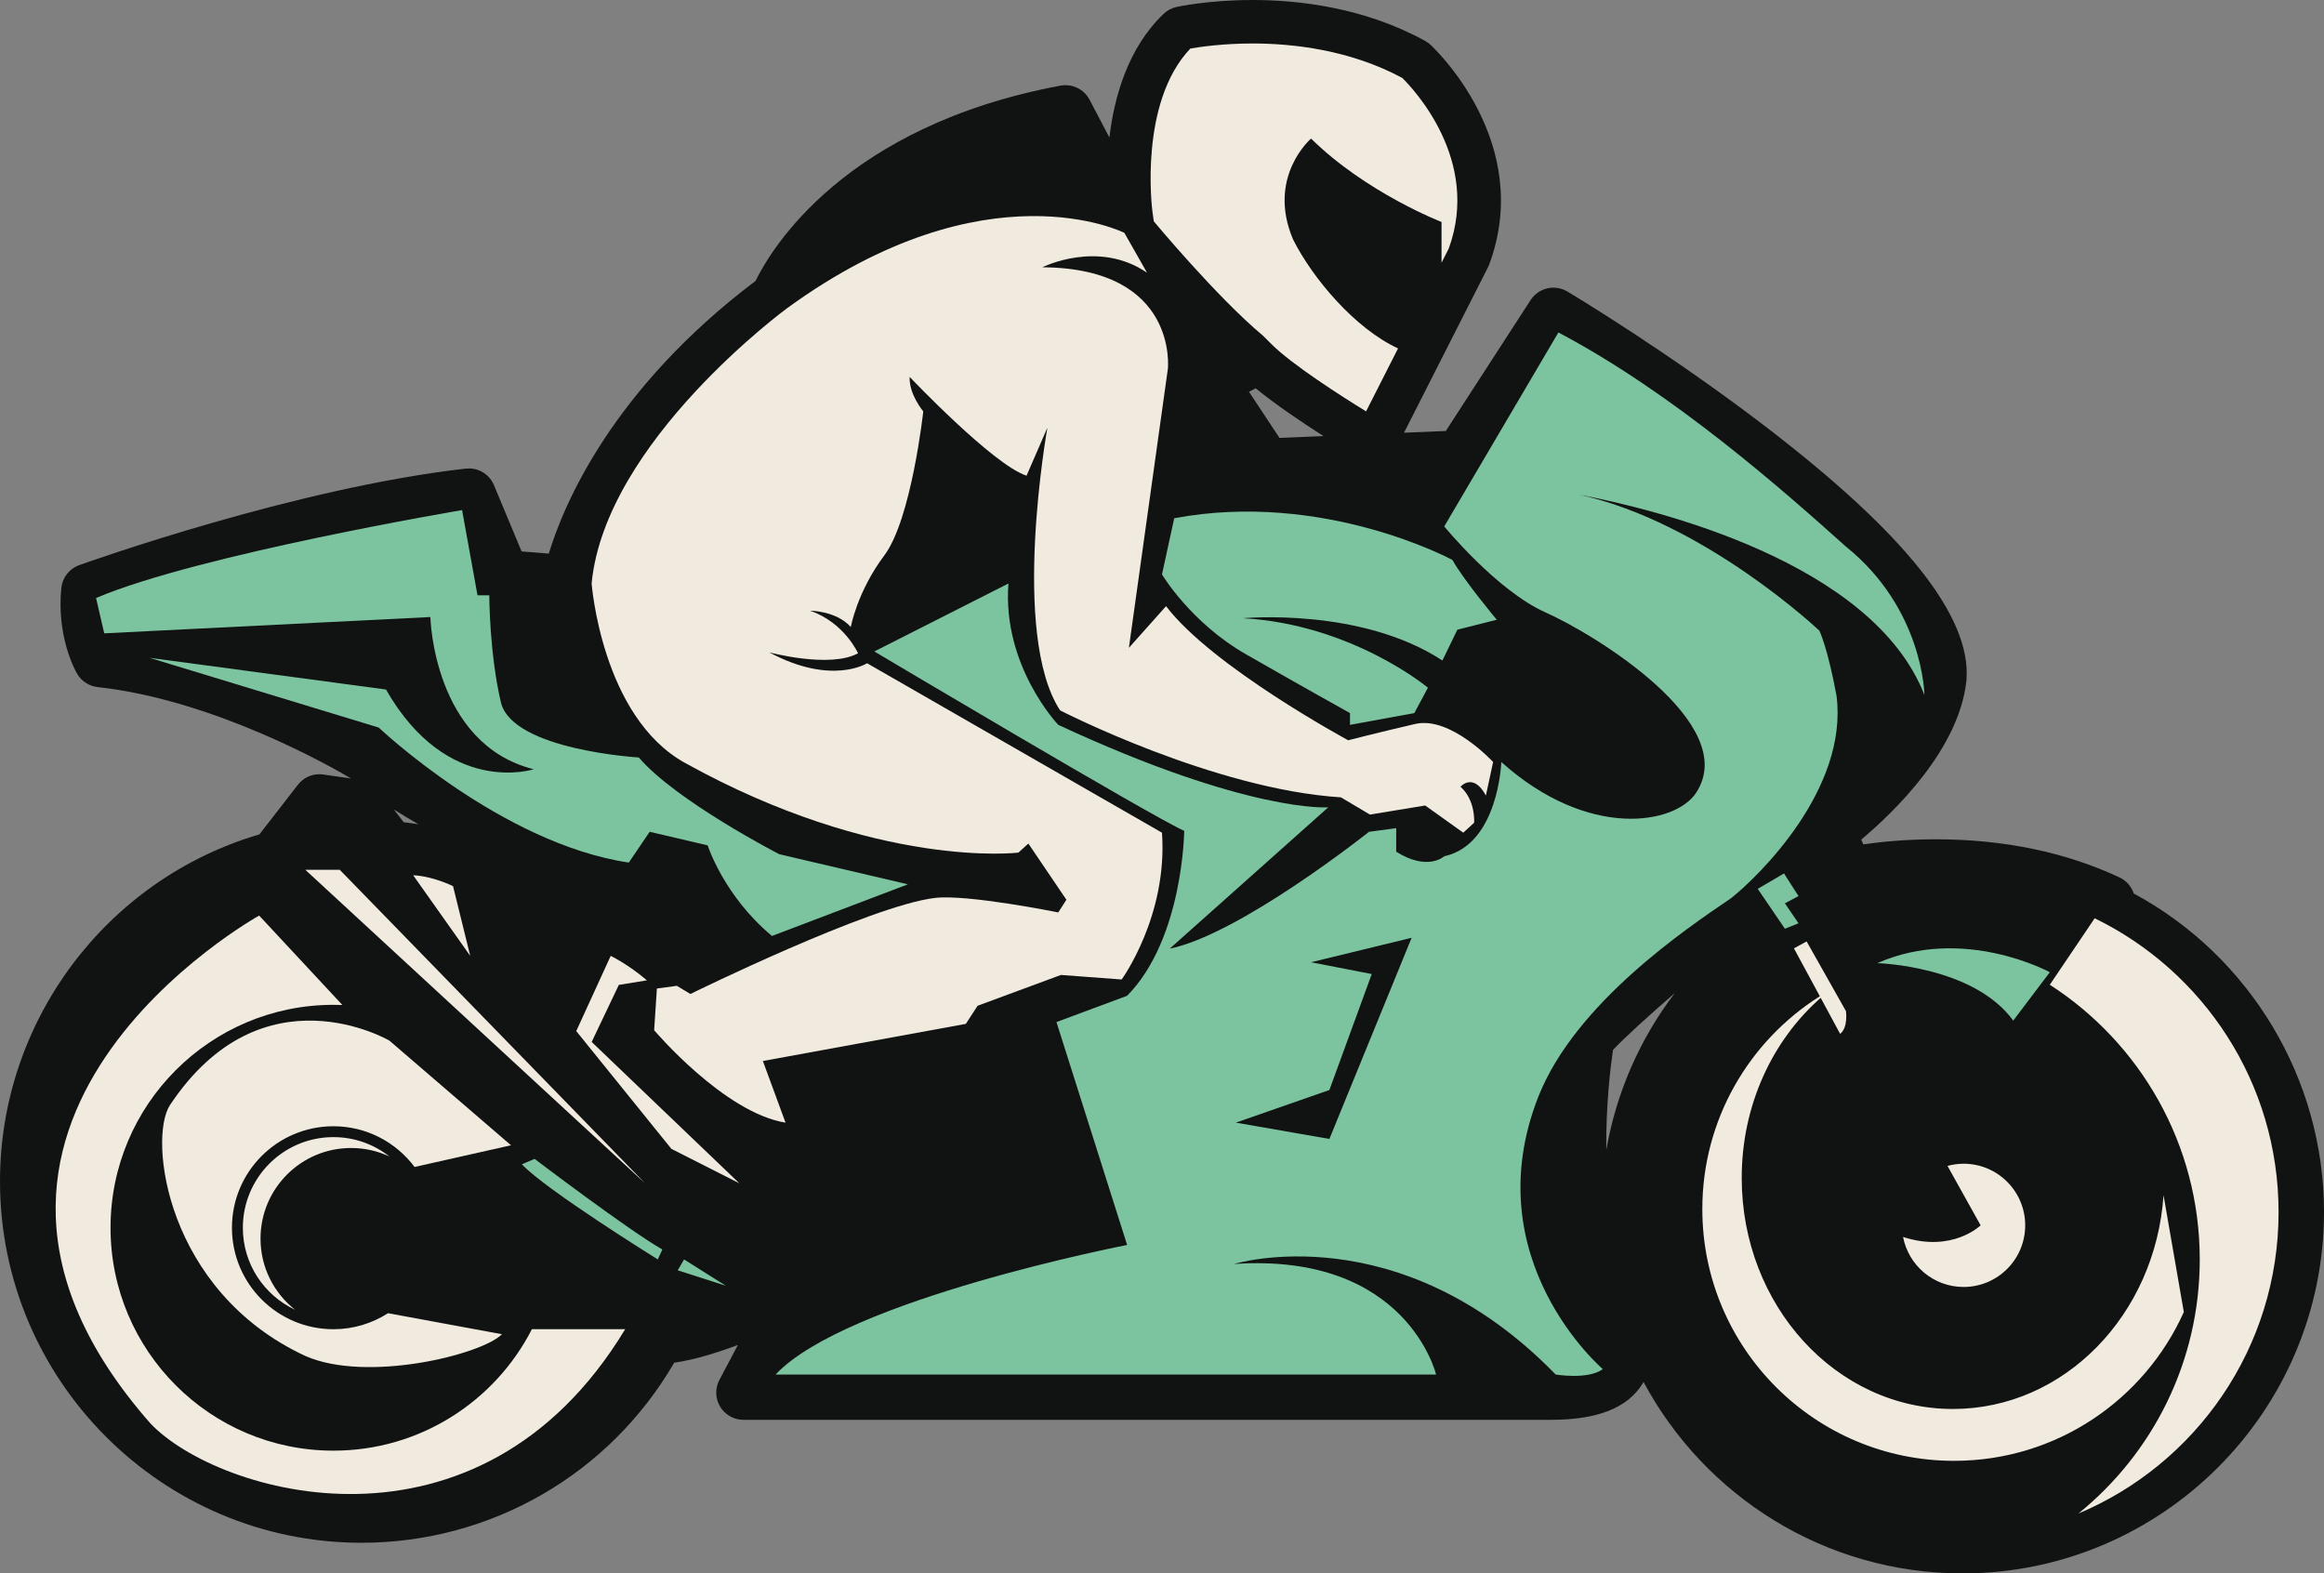 <svg version="1.1" id="图层_1" x="0px" y="0px" width="159.164px" height="107.751px" viewBox="0 0 159.164 107.751" enable-background="new 0 0 159.164 107.751" xml:space="preserve" xmlns="http://www.w3.org/2000/svg" xmlns:xlink="http://www.w3.org/1999/xlink" xmlns:xml="http://www.w3.org/XML/1998/namespace">
  <rect x="0" y="0" width="159.164" height="107.751" fill="#808080" stroke="none"/>
  <path fill="#111313" d="M146.133,61.188c-0.16-0.486-0.514-0.887-0.98-1.104c-3.703-1.731-7.938-2.608-12.587-2.608
	c-2.073,0-3.802,0.181-4.952,0.348l-0.144-0.327c2.229-1.87,6.708-6.171,7.204-10.889c0.002-0.019,0.004-0.037,0.005-0.056
	c0.325-4.315-4.155-9.971-13.696-17.289c-6.697-5.137-13.357-9.133-13.639-9.3c-0.299-0.179-0.629-0.264-0.953-0.264
	c-0.611,0-1.209,0.302-1.564,0.849l-5.807,8.966l-2.862,0.119l5.748-11.325c0.032-0.063,0.061-0.127,0.085-0.193
	c3.098-8.333-3.726-14.775-4.018-15.047c-0.11-0.102-0.233-0.191-0.365-0.264C93.402,0.485,88.863,0,85.797,0
	c-3.019,0-5.13,0.456-5.218,0.476c-0.333,0.073-0.642,0.236-0.888,0.473c-2.428,2.322-3.377,5.65-3.711,8.467l-1.359-2.588
	c-0.324-0.621-0.965-0.996-1.646-0.996c-0.113,0-0.229,0.01-0.344,0.031C57.84,8.63,52.828,17.021,51.744,19.239
	c-9.82,7.412-13.133,15.297-14.16,18.674l-1.862-0.151l-1.892-4.538c-0.291-0.699-0.973-1.145-1.717-1.145
	c-0.069,0-0.139,0.003-0.21,0.011c-11.624,1.313-25.88,6.397-26.481,6.614c-0.676,0.242-1.151,0.853-1.223,1.566
	c-0.33,3.289,0.928,5.603,1.072,5.855c0.297,0.517,0.821,0.861,1.414,0.927c7.871,0.866,15.775,5.325,17.361,6.26l-1.91-0.272
	c-0.088-0.014-0.176-0.02-0.264-0.02c-0.57,0-1.115,0.263-1.471,0.722l-2.635,3.398C7.281,60.222,0,69.916,0,80.894
	c0,13.651,11.107,24.758,24.76,24.758c8.868,0,16.98-4.699,21.412-12.33c1.417-0.203,3.004-0.705,4.365-1.217L49.27,94.5
	c-0.307,0.577-0.287,1.272,0.05,1.831c0.337,0.56,0.942,0.902,1.595,0.902h55.289c3.189,0,5.241-0.803,6.275-2.455
	c0.028-0.045,0.056-0.092,0.083-0.139c4.173,7.797,12.399,13.111,21.844,13.111c13.651,0,24.759-11.107,24.759-24.76
	C159.164,73.886,154.095,65.481,146.133,61.188z M110.009,78.767c-0.034-3.124,0.303-5.799,0.46-6.864
	c0.841-0.899,2.509-2.4,4.229-3.892C112.295,71.167,110.686,74.851,110.009,78.767z M27.65,56.308l-0.677-0.873
	c0.538,0.342,1.104,0.681,1.688,1.014C28.326,56.395,27.988,56.349,27.65,56.308z M85.539,26.829l0.46-0.237
	c1.354,1.112,3.179,2.338,4.642,3.271l-3.012,0.126L85.539,26.829z" class="color c1"/>
  <path fill="#F0EADF" d="M17.842,84.823c0,1.978,0.927,3.738,2.368,4.873c-2.114-0.986-3.578-3.131-3.578-5.617
	c0-3.429,2.778-6.207,6.202-6.207c1.449,0,2.777,0.495,3.836,1.326c-0.798-0.373-1.688-0.581-2.625-0.581
	C20.619,78.617,17.842,81.396,17.842,84.823z" class="color c2"/>
  <path fill="#F0EADF" d="M79.02,15.157c0,0,4.315,5.193,7.477,7.83l0.577,0.576c1.418,1.415,4.784,3.563,6.485,4.609l2.189-4.312
	c-2.938-1.355-5.846-4.78-7.2-7.483c-1.799-4.281,1.243-6.887,1.243-6.887c3.783,3.723,8.936,5.711,8.936,5.711v2.791l0.495-0.975
	c2.204-6.047-2.431-10.938-3.18-11.676c-3.615-1.951-7.558-2.363-10.246-2.363c-2.048,0-3.63,0.234-4.271,0.346
	c-3.548,3.727-2.613,11.031-2.605,11.102L79.02,15.157z" class="color c2"/>
  <path fill="#F0EADF" d="M46.912,52.245c13.217,7.322,22.834,6.144,22.834,6.144l0.684-0.62l2.605,3.847l-0.558,0.869
	c0,0-6.196-1.255-8.439-0.993c-4.435,0.517-16.755,6.578-16.755,6.578l-0.93-0.56l-1.365,0.187l-0.187,2.854
	c0,0,4.778,5.647,8.998,6.33l-1.552-4.221l13.9-2.543l0.807-1.241l5.708-2.11l4.157,0.311c0,0,3.166-4.344,2.762-10.053
	L59.385,45.42c0,0-2.421,1.551-6.701-0.745c0,0,4.157,1.117,6.08,0.063c0,0-0.931-2.109-3.289-2.916c0,0,1.8,0,2.793,1.117
	c0,0,0.434-2.421,2.296-4.903c1.861-2.481,2.668-9.862,2.668-9.862s-0.992-1.183-0.931-2.361c0,0,5.709,6.019,8.004,6.764
	l1.428-3.289c0,0-2.544,14.147,0.869,19.36c0,0,10.486,5.397,19.236,5.957l1.984,1.179l3.785-0.621l2.607,1.861l0.744-0.682
	c0,0,0.124-1.519-0.932-2.466c0,0,0.869-1.009,1.738,0.604l0.496-2.296c0,0-2.916-3.165-5.336-2.606s-4.592,1.117-4.592,1.117
	s-9.309-5.026-12.473-9.184l-2.545,2.854l2.67-19.111c0,0,0.744-6.889-8.595-6.95c0,0,3.815-1.923,7.167,0.372l-1.552-2.729
	c0,0-9.432-4.778-23.083,5.149c0,0-12.473,9.122-13.403,18.864C40.521,39.959,41.207,49.085,46.912,52.245z" class="color c2"/>
  <path fill="#7CC4A0" d="M98.787,45.233l1.023-2.11l2.7-0.682c0,0-2.234-2.669-3.041-4.096c0,0-8.812-4.778-19.05-2.854l-0.838,3.848
	c0,0,1.955,3.288,5.74,5.46s7.136,4.034,7.136,4.034v0.806l4.405-0.806l0.932-1.738c0,0-5.184-4.334-12.66-4.758
	C85.135,42.337,93.203,41.572,98.787,45.233z" class="color c3"/>
  <path fill="#7CC4A0" d="M118.582,61.491c1.861-1.489,8.004-7.447,7.198-13.837c-0.621-3.352-1.18-4.468-1.18-4.468
	s-7.868-7.434-16.45-9.311c5.188,0.989,20.077,4.584,23.648,13.716c0,0-0.063-5.896-5.398-10.177
	c-4.22-3.785-11.784-10.488-19.671-14.645L98.912,36.05c0,0,3.599,4.405,6.949,5.895s13.402,7.633,10.3,12.349
	c-1.427,2.171-7.384,3.228-13.341-2.109c0,0-0.186,5.646-3.908,6.453c0,0-1.117,1.054-3.29-0.311v-1.612l-1.86,0.248
	c0,0-8.813,7.012-13.652,8.004l10.859-9.68c0,0-5.398,0.434-18.492-5.647c0,0-3.847-4.033-3.412-9.68l-9.184,4.653
	c0,0,18.987,11.293,21.222,12.287c0,0-0.063,7.384-3.909,11.293l-4.84,1.8l4.84,15.265c0,0-19.236,3.723-24.076,8.873h45.235
	c0,0-1.985-8.378-13.837-7.57c0,0,11.293-3.475,22.028,7.57c0,0,2.233,0.372,3.227-0.373c0,0-8.812-7.508-4.405-18.678
	C107.908,68.689,115.479,63.601,118.582,61.491z M106.357,33.567c0,0,0.035,0.006,0.097,0.014
	C106.422,33.577,106.391,33.571,106.357,33.567z M91.046,77.997L84.64,76.88l6.406-2.234l2.901-7.942l-4.158-0.807l6.889-1.675
	L91.046,77.997z" class="color c3"/>
  <path fill="#F0EADF" d="M42.382,67.448l1.924-0.312c-1.304-1.116-2.481-1.675-2.481-1.675l-2.359,5.15l6.516,8.066l4.654,2.358
	l-10.114-9.681L42.382,67.448z" class="color c2"/>
  <path fill="#7CC4A0" d="M29.475,42.255c0,0,0.188,8.688,7.074,10.425c0,0-5.895,1.924-10.114-5.461l-16.195-2.171l15.698,4.777
	c0,0,8.378,7.943,17.127,9.246l1.428-2.109l3.971,0.93c0,0,1.117,3.475,4.406,6.205l9.308-3.537l-8.812-2.063
	c0,0-7.074-3.646-9.618-6.625c0,0-8.563-0.496-9.432-3.723c-0.807-3.412-0.807-7.384-0.807-7.384h-0.807l-1.056-5.833
	c0,0-18.061,3.041-25.068,6.02l0.559,2.42L29.475,42.255z" class="color c3"/>
  <path fill="#7CC4A0" d="M35.742,79.734c1.614,1.737,9.309,6.515,9.309,6.515l0.31-0.682c-2.296-1.303-8.749-6.205-8.749-6.205
	L35.742,79.734z" class="color c3"/>
  <polygon fill="#7CC4A0" points="46.416,86.994 49.705,88.05 46.85,86.249 " class="color c3"/>
  <polygon fill="#F0EADF" points="20.912,59.567 44.182,81.037 23.27,59.567 " class="color c2"/>
  <path fill="#F0EADF" d="M28.297,59.94l3.908,5.521l-1.178-4.777C31.027,60.685,29.662,60.002,28.297,59.94z" class="color c2"/>
  <path fill="#F0EADF" d="M22.834,99.344c-8.428,0-15.264-6.836-15.264-15.265c0-8.434,6.836-15.266,15.264-15.266
	c0.205,0,0.41,0.004,0.615,0.012l-5.7-6.124c0,0-25.567,14.177-7.446,34.78c4.59,4.841,22.446,10.184,32.514-6.455h-6.389
	C33.903,95.963,28.766,99.344,22.834,99.344z" class="color c2"/>
  <path fill="#F0EADF" d="M143.458,62.885l-3.072,4.552c6.176,3.982,10.269,10.917,10.269,18.813c0,7.029-3.243,13.297-8.311,17.4
	c8.054-3.388,13.709-11.351,13.709-20.637C156.053,74.164,150.914,66.516,143.458,62.885z" class="color c2"/>
  <path fill="#F0EADF" d="M149.564,89.851l-1.39-8.002c-0.554,8.186-6.797,14.64-14.422,14.64c-7.989,0-14.467-7.084-14.467-15.824
	c0-4.987,2.112-9.433,5.409-12.331l1.332,2.466c0.56-0.435,0.398-1.557,0.398-1.557l-2.693-4.772l-0.869,0.473l1.773,3.281
	c-4.832,3.055-8.048,8.436-8.048,14.574c0,9.523,7.72,17.242,17.243,17.242C140.841,100.04,146.869,95.856,149.564,89.851z" class="color c2"/>
  <path fill="#7CC4A0" d="M137.88,69.893l2.506-3.313c0,0-5.907-3.227-11.813-0.621C128.572,65.958,135.15,66.132,137.88,69.893z" class="color c3"/>
  <path fill="#F0EADF" d="M130.336,84.709c0.373,1.95,2.084,3.425,4.143,3.425c2.331,0,4.221-1.889,4.221-4.219
	c0-2.332-1.89-4.221-4.221-4.221c-0.381,0-0.748,0.055-1.1,0.15l2.268,4.07C135.646,83.915,133.717,85.81,130.336,84.709z" class="color c2"/>
  <polygon fill="#7CC4A0" points="122.181,59.815 120.382,60.87 122.242,63.601 123.174,63.228 122.242,61.862 123.174,61.366 " class="color c3"/>
  <path fill="#F0EADF" d="M22.836,91.028c-3.838,0-6.951-3.112-6.951-6.95c0-3.839,3.113-6.95,6.951-6.95
	c2.275,0,4.289,1.099,5.557,2.789l6.605-1.486l-8.328-7.166c0,0-8.705-5.12-15.034,4.42c-1.489,2.281-0.286,12.734,9.276,17.174
	c4.22,1.861,12.1-0.094,13.465-1.489l-7.801-1.44C25.495,90.622,24.215,91.028,22.836,91.028z" class="color c2"/>
</svg>